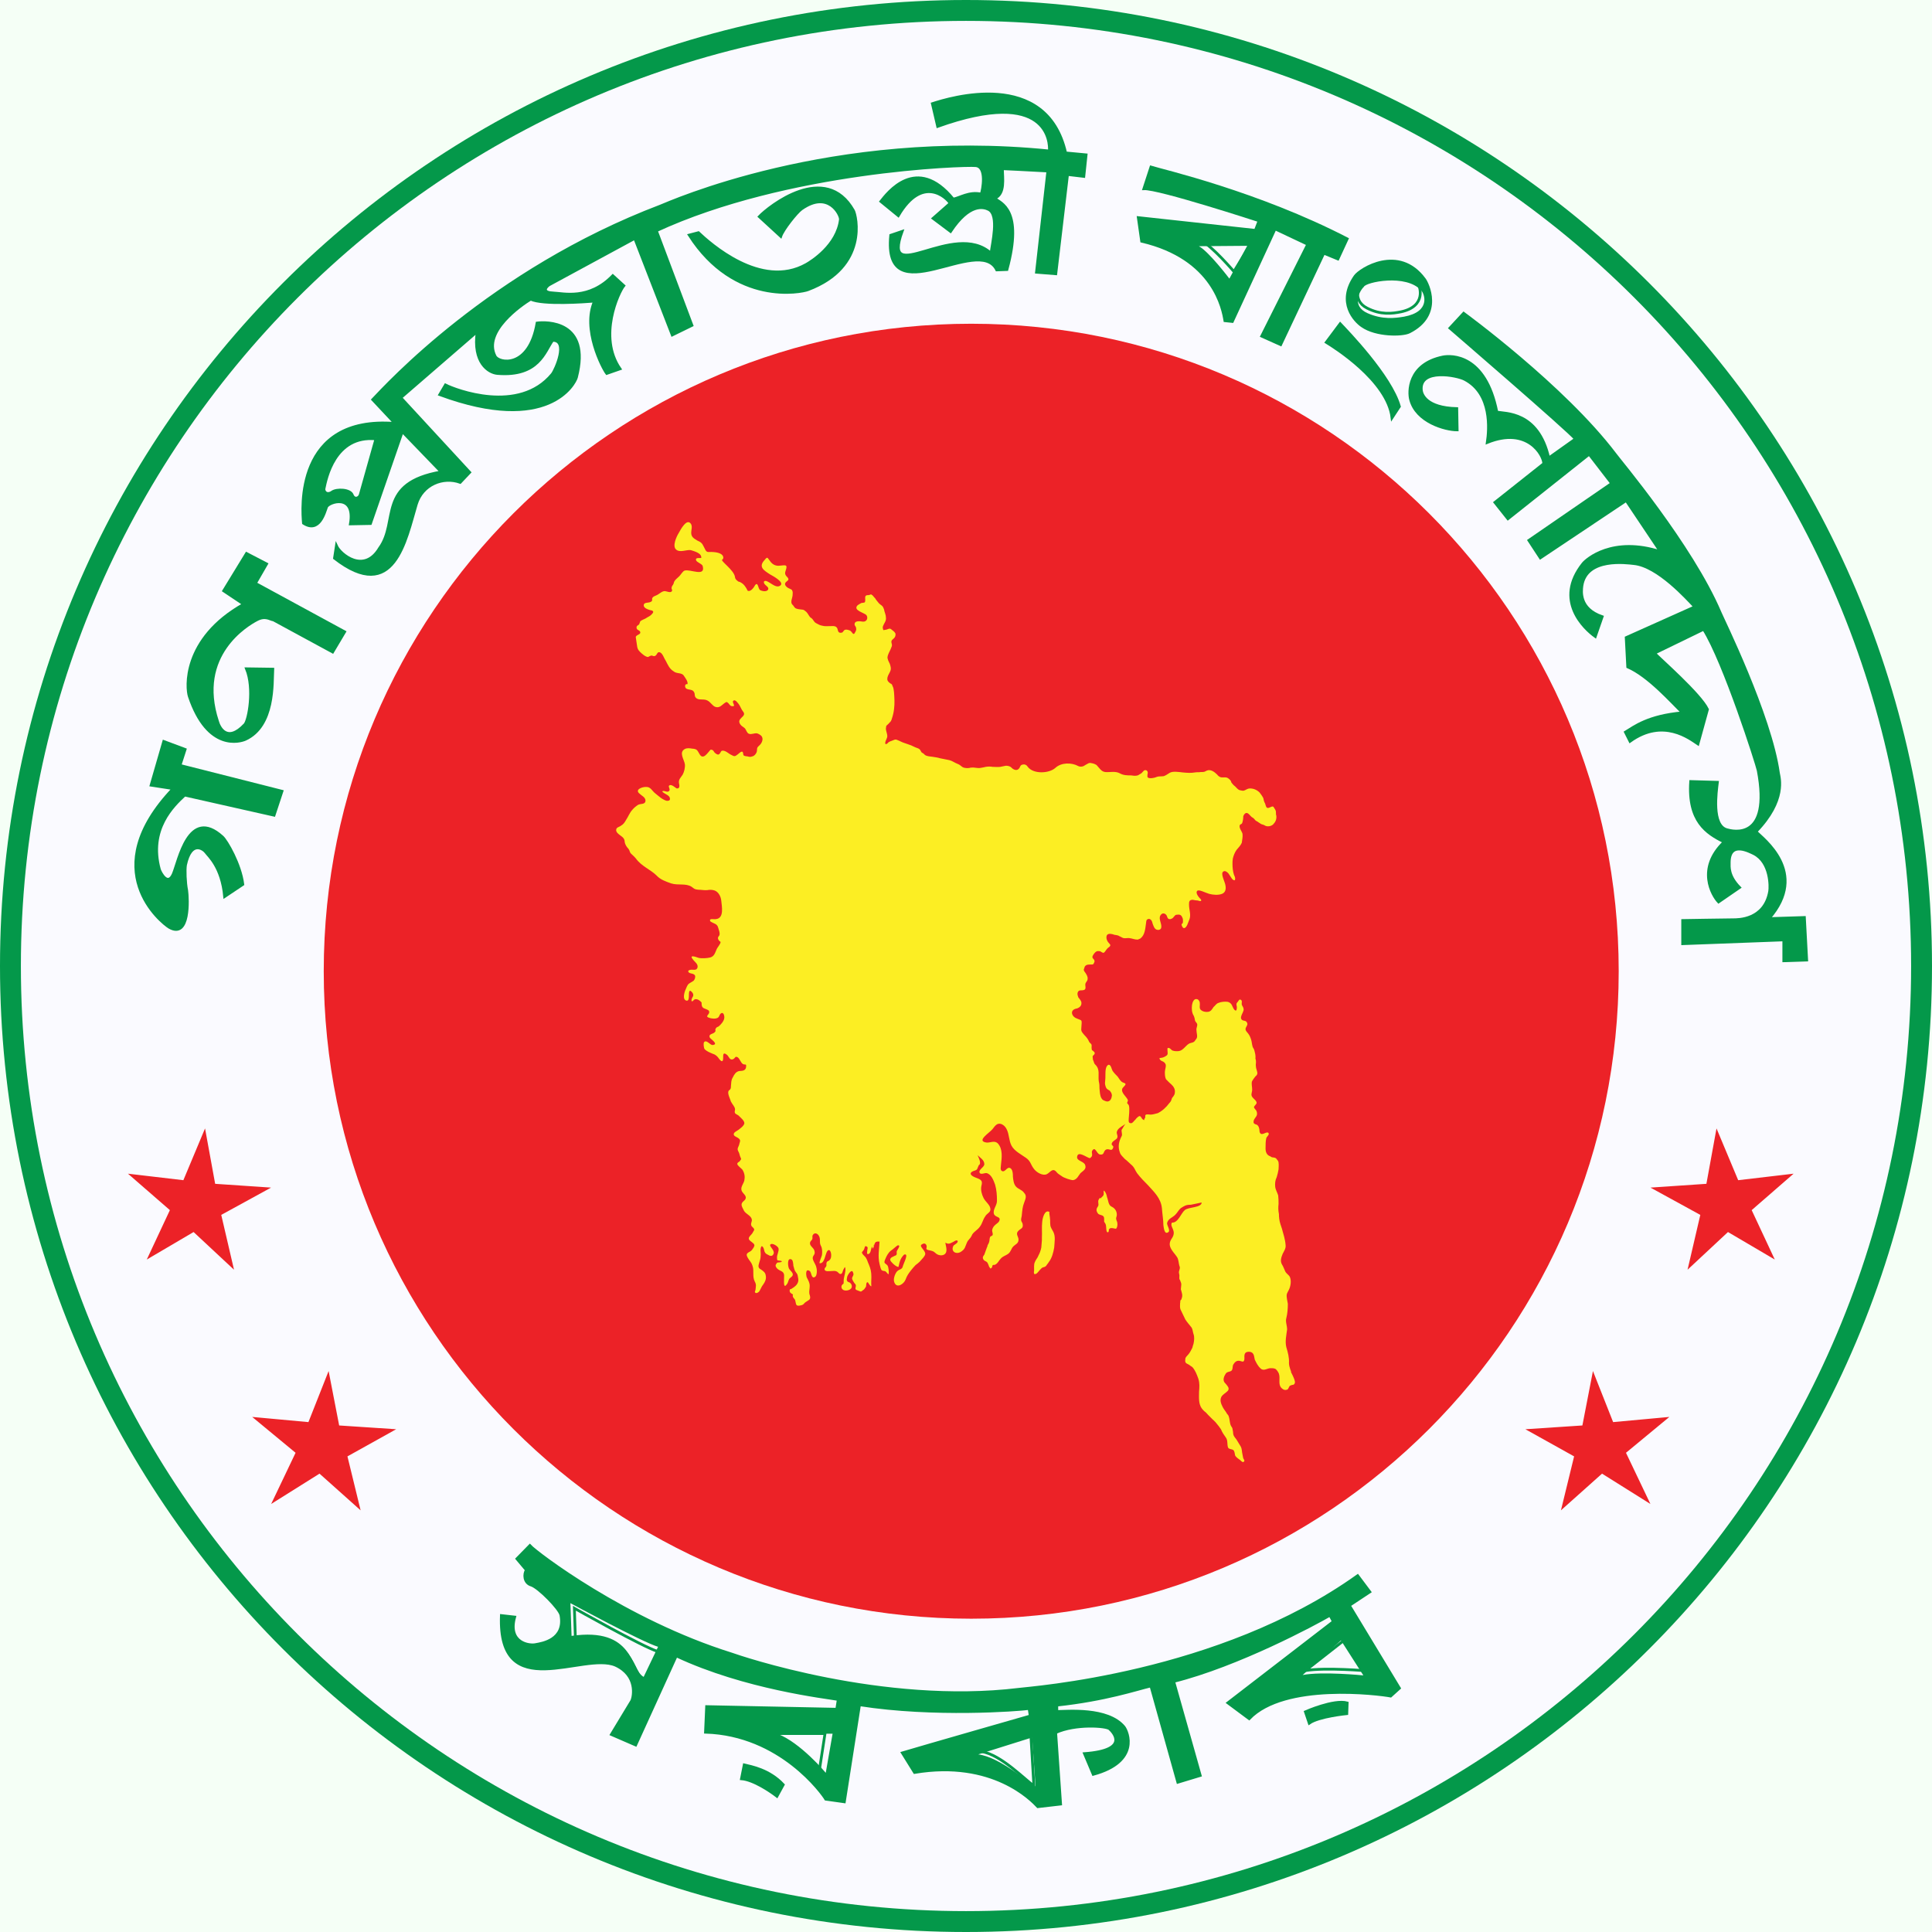 <svg width="185" height="185" viewBox="0 0 185 185" fill="none" xmlns="http://www.w3.org/2000/svg">
<rect width="185" height="185" fill="#596467"/>
<g clip-path="url(#clip0_0_1)">
<rect width="360" height="800" transform="translate(-87 -91)" fill="white"/>
<rect x="-87" y="-91" width="360" height="800" fill="#F5FFF6"/>
<path d="M92.5 185C143.586 185 185 143.586 185 92.5C185 41.414 143.586 0 92.5 0C41.414 0 0 41.414 0 92.5C0 143.586 41.414 185 92.5 185Z" fill="#04984A"/>
<path d="M92.5 183C142.482 183 183 142.482 183 92.5C183 42.518 142.482 2 92.5 2C42.518 2 2 42.518 2 92.5C2 142.482 42.518 183 92.5 183Z" fill="#FAFAFF"/>
<path d="M17.726 71.764L15.681 71L14.47 75.185L16.59 75.512C9.132 83.336 15.492 88.358 16.211 88.795C18.18 89.923 17.991 86.066 17.877 85.265C17.726 84.501 17.688 83.3 17.763 82.827C18.293 80.389 19.505 81.299 19.732 81.626C19.959 81.954 21.246 83.009 21.511 85.847L23.252 84.683C23.025 82.79 21.7 80.498 21.284 80.134C18.066 77.223 17.12 82.463 16.59 83.7C16.06 84.901 15.379 83.591 15.265 83.264C14.205 79.406 16.59 77.15 17.688 76.131L26.243 78.06L27 75.767L17.233 73.293" fill="#04984A"/>
<path d="M17.726 71.764L15.681 71L14.47 75.185L16.59 75.512C9.132 83.336 15.492 88.358 16.211 88.795C18.18 89.923 17.991 86.066 17.877 85.265C17.726 84.501 17.688 83.3 17.763 82.827C18.293 80.389 19.505 81.299 19.732 81.626C19.959 81.954 21.246 83.009 21.511 85.847L23.252 84.683C23.025 82.79 21.7 80.498 21.284 80.134C18.066 77.223 17.12 82.463 16.59 83.7C16.06 84.901 15.379 83.591 15.265 83.264C14.205 79.406 16.59 77.15 17.688 76.131L26.243 78.06L27 75.767L17.233 73.293L17.726 71.764Z" stroke="#04984A" stroke-width="0.265"/>
<path d="M25.527 54L23.604 53L21.421 56.573L23.345 57.859C17.425 61.182 17.869 65.934 18.128 66.684C19.904 71.972 23.012 71.007 23.492 70.793C26.304 69.507 26.045 65.362 26.119 64.076L23.604 64.04C24.38 65.934 23.826 68.971 23.456 69.364C21.717 71.222 20.977 69.614 20.829 69.078C18.72 62.682 23.752 59.788 24.565 59.36C25.416 58.895 25.86 59.324 26.193 59.36L31.853 62.432L33 60.503L24.454 55.858" fill="#04984A"/>
<path d="M25.527 54L23.604 53L21.421 56.573L23.345 57.859C17.425 61.182 17.869 65.934 18.128 66.684C19.904 71.972 23.012 71.007 23.492 70.793C26.304 69.507 26.045 65.362 26.119 64.076L23.604 64.04C24.38 65.934 23.826 68.935 23.456 69.364C21.717 71.222 20.977 69.614 20.829 69.078C18.72 62.682 23.752 59.788 24.565 59.36C25.416 58.895 25.86 59.324 26.193 59.36L31.853 62.432L33 60.503L24.454 55.858L25.527 54Z" stroke="#04984A" stroke-width="0.265"/>
<path d="M45.7 31.743C45.264 34.727 46.787 35.686 47.621 35.759C51.609 36.091 52.153 33.622 52.915 32.59C54.474 32.553 53.205 35.428 52.878 35.833C49.688 39.703 43.597 37.344 42.654 36.865L42.11 37.786C52.516 41.619 55.054 36.718 55.199 36.128C56.613 30.674 52.262 30.821 51.428 30.932C50.667 35.354 47.73 34.801 47.404 34.101C46.207 31.743 49.905 29.2 50.812 28.647C52.008 29.2 55.996 28.905 56.939 28.831C55.743 31.485 57.7 35.243 58.099 35.759L59.368 35.317C57.229 32.222 59.223 27.984 59.731 27.357L58.679 26.399C56.395 28.758 53.966 28.094 52.987 28.057C52.008 28.021 52.117 27.615 52.552 27.284L60.782 22.825L64.372 32.074L66.257 31.153L62.849 22.087C75.357 16.302 92.325 15.749 93.413 15.86C94.537 15.933 94.102 18.218 93.957 18.587C92.797 18.329 91.927 18.955 91.274 19.066C87.757 14.754 84.965 18.513 84.349 19.287L86.017 20.65C88.337 16.707 90.658 18.918 90.984 19.471L89.352 20.908L91.02 22.161C92.833 19.434 94.174 19.803 94.682 20.061C95.697 20.613 95.008 23.304 94.9 24.262C91.347 21.019 84.385 27.652 86.379 22.161L85.292 22.53C84.53 30.232 93.739 22.346 95.444 25.846L96.422 25.809C97.981 20.061 95.842 19.471 95.226 18.992C96.277 18.587 95.987 17.039 95.987 16.154C95.987 16.154 98.489 16.265 100.338 16.375L99.25 26.067L101.099 26.215L102.223 16.707L103.782 16.891L104 14.828L102.042 14.643C100.193 6.499 90.875 9.411 89.28 9.927L89.787 12.101C100.411 8.305 100.556 13.685 100.483 14.459C79.599 12.359 63.937 19.471 63.248 19.729C46.968 25.92 36.998 36.902 35.693 38.265L37.832 40.55C28.188 39.776 28.949 48.842 29.058 50.095C30.581 51.09 31.088 49.026 31.269 48.547C31.451 48.068 34.061 47.183 33.554 50.168L35.475 50.131L38.521 41.324L42.255 45.193C36.055 46.262 38.231 49.91 36.345 52.49C34.859 54.996 32.575 53.08 32.212 52.269L32.031 53.448C37.759 57.907 38.847 51.679 39.862 48.289C40.442 46.373 42.437 45.599 44.068 46.188L44.974 45.23L38.376 38.081M34.605 46.962C34.569 47.183 34.097 47.957 33.844 47.331C33.59 46.704 32.212 46.667 31.741 46.999C31.451 47.22 31.016 47.22 31.161 46.409C31.342 45.599 32.14 41.582 36.092 41.95L34.605 46.962Z" fill="#04984A"/>
<path d="M34.501 47.353C34.465 47.588 33.99 48.411 33.734 47.745C33.478 47.079 32.089 47.04 31.614 47.392C31.321 47.628 30.883 47.628 31.029 46.766C31.212 45.904 32.016 41.634 36 42.025L34.501 47.353Z" stroke="#04984A" stroke-width="0.265"/>
<path d="M45.7 31.743C45.264 34.727 46.787 35.686 47.621 35.759C51.609 36.091 52.153 33.622 52.915 32.59C54.474 32.553 53.205 35.428 52.878 35.833C49.688 39.703 43.597 37.344 42.654 36.865L42.11 37.786C52.516 41.619 55.054 36.718 55.199 36.128C56.613 30.674 52.262 30.821 51.428 30.932C50.667 35.354 47.73 34.801 47.404 34.101C46.207 31.743 49.905 29.2 50.812 28.647C52.008 29.2 55.996 28.905 56.939 28.831C55.743 31.485 57.7 35.243 58.099 35.759L59.368 35.317C57.229 32.222 59.223 27.984 59.731 27.357L58.679 26.399C56.395 28.758 53.966 28.094 52.987 28.057C52.008 28.021 52.117 27.615 52.552 27.284L60.782 22.825L64.372 32.074L66.257 31.153L62.849 22.087C75.357 16.302 92.325 15.749 93.413 15.86C94.537 15.933 94.102 18.218 93.957 18.587C92.797 18.329 91.927 18.955 91.274 19.066C87.757 14.754 84.965 18.513 84.349 19.287L86.017 20.65C88.337 16.707 90.658 18.918 90.984 19.471L89.352 20.908L91.02 22.161C92.833 19.434 94.174 19.803 94.682 20.061C95.697 20.613 95.008 23.304 94.9 24.262C91.347 21.019 84.385 27.652 86.379 22.161L85.292 22.53C84.53 30.232 93.739 22.346 95.444 25.846L96.422 25.809C97.981 20.061 95.842 19.471 95.226 18.992C96.277 18.587 95.987 17.039 95.987 16.154C95.987 16.154 98.489 16.265 100.338 16.375L99.25 26.067L101.099 26.215L102.223 16.707L103.782 16.891L104 14.828L102.042 14.643C100.193 6.499 90.875 9.411 89.28 9.927L89.787 12.101C100.411 8.305 100.556 13.685 100.483 14.459C79.599 12.359 63.937 19.471 63.248 19.729C46.968 25.92 36.998 36.902 35.693 38.265L37.832 40.55C28.188 39.776 28.949 48.842 29.058 50.095C30.581 51.09 31.088 49.026 31.269 48.547C31.451 48.068 34.061 47.183 33.554 50.168L35.475 50.131L38.521 41.324L42.255 45.193C36.055 46.262 38.231 49.91 36.345 52.49C34.859 54.996 32.575 53.08 32.212 52.269L32.031 53.448C37.759 57.907 38.847 51.679 39.862 48.289C40.442 46.373 42.437 45.599 44.068 46.188L44.974 45.23L38.376 38.081L45.7 31.743Z" stroke="#04984A" stroke-width="0.265"/>
<path d="M77.214 25.318C72.853 27.778 67.906 23.242 66.879 22.281L66 22.511C70.361 29.316 76.774 27.97 77.361 27.74C83.188 25.548 81.978 20.628 81.722 20.166C79.046 15.438 73.623 19.782 72.707 20.743L74.759 22.627C74.979 21.973 76.261 20.358 76.738 20.012C79.34 18.167 80.512 20.589 80.476 21.012C80.183 23.511 77.691 25.049 77.214 25.318Z" fill="#04984A"/>
<path d="M77.214 25.318C72.853 27.778 67.906 23.242 66.879 22.281L66 22.511C70.361 29.316 76.774 27.97 77.361 27.74C83.188 25.548 81.978 20.628 81.722 20.166C79.046 15.438 73.623 19.782 72.707 20.743L74.759 22.627C74.979 21.973 76.261 20.358 76.738 20.012C79.34 18.167 80.512 20.589 80.476 21.012C80.183 23.511 77.691 25.049 77.214 25.318V25.318Z" stroke="#04984A" stroke-width="0.265"/>
<path d="M109 20.841L109.32 23.096C116.26 24.722 117.114 29.637 117.292 30.709L118.004 30.783L122.096 21.913L125.228 23.391L120.815 32.187L122.63 33L126.758 24.241L128.11 24.796L129 22.874C120.423 18.439 111.278 16.333 110.21 16L109.534 18.07C110.957 17.996 120.566 21.137 120.566 21.137L120.21 22.061M117.719 26.68C117.719 26.68 115.762 24.093 114.801 23.576L119.427 23.539L117.719 26.68Z" fill="#04984A"/>
<path d="M118.154 26C118.154 26 116.038 23.529 115 23.035L120 23L118.154 26Z" stroke="#04984A" stroke-width="0.265"/>
<path d="M109 20.841L109.32 23.096C116.26 24.722 117.114 29.637 117.292 30.709L118.004 30.783L122.096 21.913L125.228 23.391L120.815 32.187L122.63 33L126.758 24.241L128.11 24.796L129 22.874C120.423 18.439 111.278 16.333 110.21 16L109.534 18.07C110.957 17.996 120.566 21.137 120.566 21.137L120.21 22.061L109 20.841Z" stroke="#04984A" stroke-width="0.265"/>
<path d="M136.393 26.734C133.931 23.4 130.237 25.781 129.766 26.441C127.992 28.968 129.766 30.764 130.418 31.203C131.758 32.156 134.293 32.119 134.945 31.789C138.204 30.141 136.683 27.1 136.393 26.734ZM134.438 30.324C133.569 30.47 132.374 30.617 130.961 29.994C129.368 29.298 130.201 27.833 130.599 27.466C130.744 27.027 134.655 26.184 136.104 27.833C136.393 28.126 137.045 29.848 134.438 30.324Z" fill="#04984A"/>
<path d="M134.158 29.858C133.339 30.021 132.214 30.184 130.883 29.491C129.383 28.716 130.167 27.086 130.542 26.678C130.679 26.189 134.363 25.252 135.727 27.086C136 27.412 136.614 29.328 134.158 29.858V29.858Z" stroke="#04984A" stroke-width="0.265"/>
<path d="M136.393 26.734C133.931 23.4 130.237 25.781 129.766 26.441C127.992 28.968 129.766 30.764 130.418 31.203C131.758 32.156 134.293 32.119 134.945 31.789C138.204 30.141 136.683 27.1 136.393 26.734Z" stroke="#04984A" stroke-width="0.265"/>
<path d="M133.296 40L134 38.926C133.179 36 128.955 31.667 128.33 31L127 32.778C127.665 33.185 132.866 36.407 133.296 40Z" fill="#04984A"/>
<path d="M133.296 40L134 38.926C133.179 36 128.955 31.667 128.33 31L127 32.778C127.665 33.185 132.866 36.407 133.296 40V40Z" stroke="#04984A" stroke-width="0.265"/>
<path d="M173 91.927L172.781 87.855L169.383 87.964C173.256 83.527 168.762 80.291 168.14 79.636C171.063 76.618 170.369 74.473 170.296 74.036C169.529 68.509 164.889 59.127 164.706 58.654C161.966 52.218 154.95 43.927 154.658 43.491C149.725 36.982 140.152 30 140.152 30L138.837 31.418C138.837 31.418 150.273 41.273 150.858 42.036L148.3 43.855C147.277 39.346 144.098 39.636 143.331 39.455C142.235 33.891 138.947 34.036 138.179 34.182C134.781 34.873 134.891 37.6 135.074 38.255C135.622 40.4 138.399 41.164 139.531 41.164L139.495 39.127C136.572 39.054 136.133 37.782 136.097 37.346C135.914 35.236 139.531 35.927 140.262 36.327C142.893 37.709 142.6 41.127 142.418 42.364C146.291 40.8 147.825 43.6 147.825 44.4L143.148 48.109L144.391 49.673L152.173 43.491L154.329 46.291L146.4 51.745L147.497 53.418L155.718 47.927L159.006 52.836C154.402 51.346 151.918 53.564 151.589 53.964C148.775 57.491 151.735 60.218 152.758 60.946L153.416 59.054C151.187 58.291 151.406 56.618 151.479 56.073C151.918 53.346 155.754 53.891 156.448 53.964C158.75 54.182 161.564 57.346 162.294 58.109L155.718 61.054L155.864 63.855C157.873 64.727 160.066 67.236 161.125 68.254C157.8 68.546 156.485 69.6 155.644 70.109L156.083 70.982C159.262 68.691 161.819 70.727 162.587 71.236L163.5 67.927C162.806 66.473 158.969 63.127 158.421 62.545L163.135 60.255C165.108 63.382 168.25 73.2 168.36 73.782C169.639 80.582 165.875 79.6 165.364 79.454C163.866 79.055 164.341 75.818 164.45 74.909L161.892 74.836C161.637 78.618 163.391 79.782 165.108 80.618C162.441 83.164 163.975 85.746 164.56 86.364L166.569 84.982C165.473 83.855 165.583 83.018 165.583 82.546C165.619 80.473 167.556 81.564 167.958 81.746C169.565 82.582 169.529 84.909 169.456 85.346C168.981 88.109 166.423 88.073 165.948 88.073C165.437 88.073 161.125 88.145 161.125 88.145V90.364L170.808 90V92" fill="#04984A"/>
<path d="M173 91.927L172.781 87.855L169.383 87.964C173.256 83.527 168.762 80.291 168.14 79.636C171.063 76.618 170.369 74.473 170.296 74.036C169.529 68.509 164.889 59.127 164.706 58.654C161.966 52.218 154.95 43.927 154.658 43.491C149.725 36.982 140.152 30 140.152 30L138.837 31.418C138.837 31.418 150.273 41.273 150.858 42.036L148.3 43.855C147.277 39.346 144.098 39.636 143.331 39.455C142.235 33.891 138.947 34.036 138.179 34.182C134.781 34.873 134.891 37.6 135.074 38.255C135.622 40.4 138.399 41.164 139.531 41.164L139.495 39.127C136.572 39.054 136.133 37.782 136.097 37.346C135.914 35.236 139.531 35.927 140.262 36.327C142.893 37.709 142.6 41.127 142.418 42.364C146.291 40.8 147.825 43.6 147.825 44.4L143.148 48.109L144.391 49.673L152.173 43.491L154.329 46.291L146.4 51.745L147.497 53.418L155.718 47.927L159.006 52.836C154.402 51.346 151.918 53.564 151.589 53.964C148.775 57.491 151.735 60.218 152.758 60.946L153.416 59.054C151.187 58.291 151.406 56.618 151.479 56.073C151.918 53.346 155.754 53.891 156.448 53.964C158.75 54.182 161.564 57.346 162.294 58.109L155.718 61.054L155.864 63.855C157.873 64.727 160.066 67.236 161.125 68.254C157.8 68.546 156.485 69.6 155.644 70.109L156.083 70.982C159.262 68.691 161.819 70.727 162.587 71.236L163.5 67.927C162.806 66.473 158.969 63.127 158.421 62.545L163.135 60.255C165.108 63.382 168.25 73.2 168.36 73.782C169.639 80.582 165.875 79.6 165.364 79.454C163.866 79.055 164.341 75.818 164.45 74.909L161.892 74.836C161.637 78.618 163.391 79.782 165.108 80.618C162.441 83.164 163.975 85.746 164.56 86.364L166.569 84.982C165.473 83.855 165.583 83.018 165.583 82.546C165.619 80.473 167.556 81.564 167.958 81.746C169.565 82.582 169.529 84.909 169.456 85.346C168.981 88.109 166.423 88.073 165.948 88.073C165.437 88.073 161.125 88.145 161.125 88.145V90.364L170.808 90V92L173 91.927Z" stroke="#04984A" stroke-width="0.265"/>
<path d="M131.166 152.431L130.004 150.882C116.707 160.392 98.543 161.617 97.562 161.761C84.52 163.346 70.824 158.663 70.025 158.375C59.889 155.205 51.352 148.684 50.734 148L49.499 149.261L50.407 150.341C50.153 150.702 50.153 151.566 50.88 151.782C51.57 151.999 53.604 154.052 53.713 154.664C54.149 157.042 51.897 157.366 51.316 157.474C50.734 157.618 48.591 157.366 49.281 154.844L48.01 154.7C47.683 163.31 55.857 158.122 58.944 159.455C61.052 160.428 60.688 162.409 60.507 162.841L58.545 166.084L60.87 167.092L64.757 158.555C71.369 161.653 79.071 162.517 80.27 162.733L80.124 163.67L67.663 163.418L67.555 165.867C74.748 166.084 78.78 171.775 79.071 172.28L80.851 172.532L82.304 163.238C89.424 164.354 97.49 163.742 98.543 163.598L98.652 164.318C98.652 164.318 87.971 167.38 86.409 167.849L87.572 169.722C95.092 168.461 98.797 172.388 99.379 173L101.558 172.748L101.086 165.903C102.975 165.039 105.918 165.255 106.245 165.543C106.572 165.831 108.279 167.597 103.847 167.921L104.683 169.902C109.187 168.677 107.989 165.831 107.625 165.363C106.063 163.49 102.176 163.886 101.195 163.886V163.274C105.881 162.769 108.824 161.761 110.205 161.437L112.784 170.659L114.927 170.01L112.384 161.004C118.56 159.455 125.935 155.493 127.352 154.664L127.679 155.277L117.579 163.058L119.614 164.571C122.992 161.04 132.038 162.193 133.164 162.409L134 161.653L129.205 153.728M61.633 160.572C60.325 159.852 60.725 155.781 54.73 156.646L54.621 153.512C54.621 153.512 61.451 157.222 63.013 157.69L61.633 160.572ZM79.071 169.758C79.071 169.758 76.637 166.84 74.421 166.012H79.725L79.071 169.758ZM93.675 167.993L98.834 166.372L99.161 171.055C98.361 170.622 95.709 168.245 93.675 167.993ZM130.549 160.428C130.549 160.428 126.589 160.032 124.736 160.392L128.405 157.078L130.549 160.428Z" fill="#04984A"/>
<path d="M131 160C131 160 126.912 159.645 125 159.968L128.788 157L131 160Z" stroke="#04984A" stroke-width="0.265"/>
<path d="M94 167.731L98.702 166L99 171C98.272 170.538 95.854 168 94 167.731Z" stroke="#04984A" stroke-width="0.265"/>
<path d="M78.384 170C78.384 170 76.089 166.885 74 166H79L78.384 170Z" stroke="#04984A" stroke-width="0.265"/>
<path d="M61.684 161C60.437 160.286 60.818 156.25 55.104 157.107L55 154C55 154 61.511 157.679 63 158.143L61.684 161Z" stroke="#04984A" stroke-width="0.265"/>
<path d="M131.166 152.431L130.004 150.882C116.707 160.392 98.543 161.617 97.562 161.761C84.52 163.346 70.824 158.663 70.025 158.375C59.889 155.205 51.352 148.684 50.734 148L49.499 149.261L50.407 150.341C50.153 150.702 50.153 151.566 50.88 151.782C51.57 151.999 53.604 154.052 53.713 154.664C54.149 157.042 51.897 157.366 51.316 157.474C50.734 157.618 48.591 157.366 49.281 154.844L48.01 154.7C47.683 163.31 55.857 158.122 58.944 159.455C61.052 160.428 60.688 162.409 60.507 162.841L58.545 166.084L60.87 167.092L64.757 158.555C71.369 161.653 79.071 162.517 80.27 162.733L80.124 163.67L67.663 163.418L67.555 165.867C74.748 166.084 78.78 171.775 79.071 172.28L80.851 172.532L82.304 163.238C89.424 164.354 97.49 163.742 98.543 163.598L98.652 164.318C98.652 164.318 87.971 167.38 86.409 167.849L87.572 169.722C95.092 168.461 98.797 172.388 99.379 173L101.558 172.748L101.086 165.903C102.975 165.039 105.918 165.255 106.245 165.543C106.572 165.831 108.279 167.597 103.847 167.921L104.683 169.902C109.187 168.677 107.989 165.831 107.625 165.363C106.063 163.49 102.176 163.886 101.195 163.886V163.274C105.881 162.769 108.824 161.761 110.205 161.437L112.784 170.659L114.927 170.01L112.384 161.004C118.56 159.455 125.935 155.493 127.352 154.664L127.679 155.277L117.579 163.058L119.614 164.571C122.992 161.04 132.038 162.193 133.164 162.409L134 161.653L129.205 153.728L131.166 152.431Z" stroke="#04984A" stroke-width="0.265"/>
<path d="M71.264 169L71 170.326C72.17 170.421 73.83 171.558 74.396 172L75 170.895C73.641 169.442 71.906 169.158 71.264 169Z" fill="#04984A"/>
<path d="M71.264 169L71 170.326C72.17 170.421 73.83 171.558 74.396 172L75 170.895C73.641 169.442 71.906 169.158 71.264 169Z" stroke="#04984A" stroke-width="0.265"/>
<path d="M125 163.915L125.367 165C126.284 164.355 128.963 164.091 128.963 164.091L129 163.065C127.716 162.713 125 163.915 125 163.915Z" fill="#04984A"/>
<path d="M125 163.915L125.367 165C126.284 164.355 128.963 164.091 128.963 164.091L129 163.065C127.716 162.713 125 163.915 125 163.915V163.915Z" stroke="#04984A" stroke-width="0.265"/>
<path d="M34.374 144.362L33.166 139.411L37.623 136.928L32.402 136.582L31.437 131.605L29.593 136.271L24.432 135.796L28.415 139.088L26.18 143.773L30.605 140.997" fill="#EC2227"/>
<path d="M24.432 135.796L28.415 139.088L26.18 143.773L30.605 140.997L34.374 144.362L33.166 139.411L37.623 136.928L32.402 136.582L31.437 131.605L29.593 136.271L24.432 135.796Z" stroke="#EC2227" stroke-width="0.181"/>
<path d="M22.253 121.315L21.082 116.287L25.642 113.789L20.526 113.443L19.6 108.369L17.616 113.108L12.533 112.511L16.378 115.854L14.26 120.383L18.549 117.862" fill="#EC2227"/>
<path d="M22.253 121.315L21.082 116.287L25.642 113.789L20.526 113.443L19.6 108.369L17.616 113.108L12.533 112.511L16.378 115.854L14.26 120.383L18.549 117.862L22.253 121.315Z" stroke="#EC2227" stroke-width="0.181"/>
<path d="M149.626 144.362L150.834 139.411L146.377 136.928L151.598 136.582L152.563 131.605L154.407 136.271L159.568 135.796L155.585 139.088L157.82 143.772L153.394 140.997" fill="#EC2227"/>
<path d="M155.585 139.088L157.82 143.772L153.394 140.997L149.626 144.362L150.834 139.411L146.377 136.928L151.598 136.582L152.563 131.605L154.407 136.271L159.568 135.796L155.585 139.088Z" stroke="#EC2227" stroke-width="0.181"/>
<path d="M161.748 121.315L162.918 116.287L158.358 113.789L163.474 113.443L164.4 108.369L166.384 113.108L171.467 112.511L167.622 115.854L169.74 120.383L165.451 117.862" fill="#EC2227"/>
<path d="M162.918 116.287L158.358 113.789L163.474 113.443L164.4 108.369L166.384 113.108L171.467 112.511L167.622 115.854L169.74 120.383L165.451 117.862L161.748 121.315L162.918 116.287Z" stroke="#EC2227" stroke-width="0.181"/>
<path d="M93 155C127.242 155 155 127.242 155 93C155 58.758 127.242 31 93 31C58.758 31 31 58.758 31 93C31 127.242 58.758 155 93 155Z" fill="#EC2227"/>
<path d="M83.689 119.318C83.653 118.998 83.475 119.425 83.439 119.532C83.404 119.639 83.368 119.996 83.191 120.067C82.942 120.174 83.048 119.853 83.048 119.711C83.084 119.497 83.155 119.39 82.87 119.318C82.764 119.425 82.799 119.568 82.692 119.711C82.55 119.925 82.479 119.853 82.586 120.067C82.657 120.174 82.835 120.317 82.906 120.424C83.048 120.638 83.084 120.852 83.191 121.066C83.368 121.493 83.439 121.779 83.439 122.278C83.439 122.563 83.404 122.884 83.439 123.169C83.297 123.169 83.155 122.813 83.084 122.777C82.906 122.777 82.977 123.098 82.906 123.241C82.799 123.348 82.799 123.454 82.657 123.526C82.372 123.74 82.515 123.704 82.016 123.526C81.874 123.454 81.91 123.348 81.945 123.205C81.981 122.991 81.91 122.991 81.803 122.848C81.732 122.741 81.59 122.527 81.59 122.42C81.59 122.242 81.803 122.1 81.696 121.886C81.59 121.422 81.198 122.028 81.127 122.242C81.127 122.314 81.056 122.527 81.092 122.599C81.163 122.813 81.341 122.741 81.447 122.884C81.554 122.991 81.59 123.134 81.554 123.276C81.447 123.597 80.843 123.668 80.665 123.454C80.558 123.348 80.558 123.205 80.594 123.098C80.629 123.027 80.7 122.955 80.771 122.92C80.807 122.777 80.771 122.563 80.807 122.42C80.843 122.171 80.985 121.779 80.949 121.458C80.914 121.244 80.878 121.351 80.807 121.493C80.665 121.672 80.7 122.028 80.451 121.993C80.309 121.957 80.238 121.779 80.096 121.743C79.953 121.672 79.811 121.707 79.669 121.707C79.455 121.707 78.957 121.814 78.957 121.529C78.957 121.386 79.099 121.351 79.135 121.208C79.135 121.137 79.135 121.066 79.135 120.959C79.206 120.709 79.277 120.816 79.42 120.673C79.775 120.388 79.526 119.354 79.206 119.818C79.028 120.067 78.957 121.03 78.495 120.959C78.388 120.959 78.708 120.246 78.708 120.174C78.744 119.889 78.744 119.532 78.601 119.283C78.424 118.962 78.601 118.677 78.424 118.356C78.281 118.071 77.961 117.999 77.819 118.284C77.748 118.427 77.854 118.57 77.748 118.712C77.641 118.855 77.534 118.891 77.57 119.14C77.641 119.39 77.961 119.532 77.997 119.818C78.103 120.21 77.712 120.21 77.854 120.638C77.961 120.923 78.139 121.137 78.174 121.386C78.246 121.6 78.246 122.171 78.032 122.278C77.677 122.492 77.712 121.814 77.534 121.707C77.107 121.422 77.178 122.1 77.25 122.314C77.392 122.599 77.534 122.813 77.534 123.134C77.534 123.419 77.463 123.633 77.499 123.882C77.57 124.132 77.677 124.382 77.392 124.524C77.25 124.631 77.143 124.667 77.036 124.774C76.929 124.916 76.858 124.952 76.716 124.988C76.147 125.13 76.254 124.881 76.147 124.524C76.111 124.346 75.827 124.239 75.933 123.954C75.827 123.882 75.613 123.811 75.613 123.597C75.613 123.383 75.72 123.49 75.827 123.383C76.076 123.241 76.36 123.027 76.431 122.706C76.467 122.599 76.431 122.349 76.396 122.207C76.36 121.957 76.289 121.957 76.182 121.779C76.04 121.6 76.04 121.386 75.969 121.208C75.969 121.101 75.933 120.638 75.791 120.602C75.364 120.388 75.435 121.208 75.542 121.458C75.649 121.672 76.004 121.886 75.898 122.135C75.827 122.278 75.649 122.349 75.578 122.456C75.471 122.634 75.471 122.848 75.329 122.991C74.937 123.561 75.115 122.207 75.08 122.064C75.008 121.672 74.688 121.743 74.404 121.458C74.226 121.244 74.226 121.137 74.404 120.923C74.475 120.852 74.831 120.923 74.866 120.78C74.866 120.709 74.439 120.709 74.439 120.673C74.404 120.602 74.404 120.566 74.404 120.459C74.368 120.174 74.617 119.818 74.546 119.532C74.51 119.354 73.941 118.962 73.763 119.176C73.621 119.318 74.19 119.711 74.084 120.032C73.977 120.352 73.728 120.281 73.514 120.139C73.016 119.925 73.301 119.532 72.945 119.318C72.732 119.532 72.874 119.96 72.838 120.21C72.838 120.495 72.767 120.709 72.696 120.923C72.589 121.244 72.589 121.422 72.874 121.565C73.123 121.743 73.301 121.85 73.336 122.207C73.372 122.492 73.265 122.741 73.087 122.991C72.909 123.205 72.838 123.454 72.696 123.668C72.625 123.74 72.483 123.847 72.376 123.811C72.198 123.74 72.34 123.597 72.34 123.526C72.376 123.169 72.447 123.027 72.269 122.706C72.02 122.207 72.234 121.672 72.056 121.208C71.949 120.852 71.771 120.745 71.593 120.424C71.309 119.925 71.771 119.96 71.985 119.711C72.091 119.568 72.269 119.354 72.234 119.212C72.198 118.998 71.7 118.819 71.7 118.605C71.7 118.391 71.949 118.249 72.056 118.071C72.198 117.75 72.376 117.785 71.985 117.429C71.807 117.179 72.056 116.965 71.985 116.751C71.913 116.395 71.415 116.252 71.237 115.931C71.166 115.753 70.953 115.468 71.024 115.254C71.131 114.969 71.415 114.969 71.415 114.648C71.38 114.362 71.024 114.22 70.989 113.899C70.953 113.614 71.202 113.328 71.273 113.043C71.344 112.687 71.309 112.366 71.095 112.009C70.989 111.867 70.597 111.617 70.597 111.439C70.633 111.26 70.846 111.26 70.882 111.118C71.024 110.975 70.953 110.939 70.882 110.761C70.811 110.583 70.811 110.44 70.704 110.262C70.526 109.941 70.74 109.87 70.811 109.478C70.846 109.335 70.953 109.192 70.74 109.014C70.633 108.907 70.348 108.836 70.277 108.693C70.17 108.444 70.562 108.301 70.704 108.194C70.882 108.051 71.202 107.837 71.273 107.588C71.309 107.338 70.953 107.053 70.775 106.875C70.704 106.768 70.455 106.697 70.384 106.59C70.313 106.447 70.384 106.376 70.384 106.233C70.384 105.983 70.135 105.769 69.992 105.484C69.921 105.235 69.672 104.771 69.743 104.522C69.779 104.379 69.85 104.415 69.921 104.308C69.992 104.201 69.992 104.129 69.992 103.987C70.028 103.701 69.992 103.452 70.17 103.167C70.313 102.881 70.455 102.632 70.775 102.56C71.024 102.525 71.451 102.596 71.451 102.061C71.451 101.847 71.309 101.99 71.131 101.883C70.917 101.74 70.846 101.384 70.633 101.241C70.384 101.099 70.419 101.313 70.206 101.42C69.886 101.562 69.815 101.206 69.637 101.027C69.245 100.706 69.245 100.956 69.245 101.313C69.245 101.74 69.067 101.669 68.854 101.384C68.712 101.17 68.534 100.992 68.285 100.92C67.965 100.778 67.716 100.706 67.467 100.457C67.395 100.35 67.324 99.886 67.431 99.779C67.68 99.53 68 100.1 68.249 100.065C68.854 99.993 68.036 99.494 67.965 99.352C67.822 98.995 68.249 99.031 68.427 98.852C68.57 98.71 68.498 98.71 68.498 98.567C68.605 98.353 68.605 98.389 68.819 98.282C69.032 98.104 69.317 97.783 69.352 97.498C69.388 97.284 69.281 96.82 68.996 97.07C68.854 97.212 68.89 97.426 68.641 97.498C68.463 97.569 68.214 97.533 68.036 97.498C67.324 97.319 68.036 97.177 67.894 96.82C67.822 96.642 67.395 96.606 67.289 96.463C67.182 96.356 67.182 96.178 67.182 96C67.075 95.857 66.826 95.643 66.577 95.679C66.399 95.715 66.328 95.964 66.222 95.857C66.186 95.75 66.257 95.572 66.328 95.465C66.471 95.251 66.328 95.037 66.15 94.895C65.795 94.716 66.15 95.857 65.759 95.822C65.297 95.75 65.546 94.966 65.652 94.752C65.724 94.574 65.795 94.395 65.901 94.253C66.044 94.11 66.257 94.039 66.435 93.896C66.542 93.754 66.613 93.54 66.542 93.397C66.399 93.147 65.901 93.29 65.901 92.969C66.186 92.684 66.648 93.076 66.791 92.648C66.862 92.327 66.577 92.149 66.399 91.935C65.937 91.4 66.506 91.579 66.897 91.721C67.182 91.793 67.716 91.757 68 91.686C68.392 91.579 68.463 91.258 68.605 90.937C68.676 90.723 69.032 90.366 68.996 90.188C68.854 90.117 68.747 89.939 68.747 89.832C68.747 89.689 68.854 89.653 68.89 89.546C68.961 89.297 68.819 89.047 68.783 88.869C68.712 88.691 68.747 88.691 68.605 88.548C68.498 88.441 68.036 88.298 68 88.191C67.894 87.906 68.356 88.049 68.534 88.013C69.388 87.942 69.103 86.73 69.067 86.266C69.032 85.802 68.747 85.303 68.285 85.232C68.107 85.196 67.929 85.196 67.751 85.232C67.467 85.268 67.182 85.196 66.862 85.196C66.471 85.161 66.471 85.089 66.222 84.911C65.652 84.555 64.941 84.804 64.265 84.59C63.767 84.412 63.233 84.234 62.878 83.841C62.308 83.271 61.419 82.95 60.885 82.201C60.743 82.023 60.565 81.88 60.423 81.738C60.281 81.595 60.316 81.453 60.174 81.274C59.996 81.096 59.854 80.847 59.818 80.632C59.818 80.312 59.64 80.169 59.391 79.991C59.249 79.884 59 79.706 59 79.492C59 79.206 59.285 79.206 59.462 79.064C59.712 78.921 59.818 78.743 59.961 78.493C60.174 78.172 60.281 77.851 60.53 77.566C60.708 77.352 60.885 77.21 61.099 77.067C61.383 76.924 61.81 77.067 61.81 76.639C61.775 76.318 61.455 76.211 61.241 75.997C60.743 75.605 61.526 75.32 61.917 75.356C62.308 75.356 62.451 75.748 62.735 75.962C63.091 76.247 63.376 76.532 63.803 76.675C64.052 76.71 64.229 76.639 64.123 76.354C64.016 76.104 63.553 75.997 63.411 75.783C63.553 75.641 63.838 75.89 64.016 75.783C64.265 75.641 63.98 75.356 64.052 75.249C64.265 74.999 64.692 75.463 64.799 75.498C65.154 75.534 65.048 75.142 65.012 74.963C64.977 74.607 65.19 74.464 65.368 74.179C65.51 73.929 65.617 73.501 65.581 73.181C65.51 72.717 64.977 72.04 65.581 71.719C65.795 71.612 66.044 71.647 66.257 71.683C66.755 71.719 66.755 71.826 66.969 72.182C67.324 72.86 67.787 72.04 68.036 71.79C68.356 71.754 68.32 72.04 68.534 72.147C68.605 72.218 68.712 72.254 68.783 72.254C68.961 72.218 68.996 71.968 69.103 71.897C69.423 71.79 69.779 72.182 70.028 72.289C70.348 72.468 70.384 72.432 70.668 72.218C71.06 71.861 71.131 71.933 71.166 72.182C71.166 72.396 71.309 72.396 71.593 72.432C71.7 72.468 71.878 72.503 72.02 72.432C72.269 72.396 72.483 72.075 72.483 71.861C72.483 71.54 72.554 71.54 72.767 71.326C72.981 71.113 73.123 70.72 72.909 70.471C72.803 70.364 72.625 70.257 72.483 70.221C72.198 70.186 71.949 70.364 71.7 70.257C71.522 70.186 71.451 69.9 71.344 69.758C71.202 69.615 71.024 69.544 70.917 69.401C70.419 68.759 71.558 68.652 71.166 68.153C70.989 67.939 70.917 67.69 70.775 67.476C70.668 67.333 70.384 66.905 70.206 67.119C70.064 67.262 70.526 67.69 70.099 67.618C69.921 67.618 69.85 67.44 69.743 67.333C69.566 67.191 69.601 67.191 69.423 67.297C69.139 67.476 68.925 67.832 68.498 67.69C68.214 67.583 68.036 67.226 67.751 67.084C67.431 66.905 67.04 67.048 66.755 66.905C66.435 66.727 66.577 66.477 66.471 66.299C66.328 65.978 65.973 66.085 65.724 65.943C65.546 65.836 65.546 65.443 65.83 65.515C65.901 65.265 65.617 64.909 65.475 64.695C65.261 64.374 64.799 64.552 64.478 64.267C64.123 64.053 63.945 63.661 63.767 63.304C63.589 63.054 63.482 62.627 63.233 62.484C62.913 62.341 62.949 62.698 62.735 62.805C62.557 62.876 62.486 62.769 62.38 62.769C62.237 62.805 62.13 62.876 62.059 62.912C61.81 62.912 61.455 62.591 61.277 62.413C61.063 62.199 61.028 62.056 60.992 61.771C60.957 61.557 60.921 61.343 60.885 61.058C60.814 60.808 61.348 60.773 61.312 60.559C61.312 60.309 60.885 60.38 60.957 60.024C60.992 59.881 61.135 59.881 61.206 59.774C61.241 59.667 61.277 59.596 61.312 59.489C61.419 59.382 61.739 59.275 61.846 59.204C61.988 59.097 62.202 59.025 62.344 58.883C62.522 58.705 62.664 58.562 62.415 58.455L62.237 58.419C62.024 58.348 61.526 58.205 61.668 57.849C61.775 57.67 62.095 57.742 62.308 57.635C62.522 57.528 62.415 57.421 62.451 57.278C62.557 57.1 62.664 57.1 62.878 56.993C63.127 56.886 63.376 56.601 63.66 56.601C63.803 56.601 64.229 56.815 64.336 56.601C64.407 56.53 64.301 56.387 64.301 56.316C64.336 56.137 64.336 56.137 64.443 55.995C64.514 55.888 64.514 55.816 64.55 55.709C64.656 55.496 64.87 55.353 65.048 55.175C65.19 55.032 65.368 54.711 65.546 54.64C66.079 54.462 67.573 55.282 67.289 54.212C67.253 53.998 66.72 53.855 66.648 53.642C66.577 53.356 66.969 53.463 67.147 53.428C67.218 52.964 66.471 52.786 66.15 52.679C65.759 52.608 65.083 52.964 64.728 52.608C64.372 52.287 64.763 51.395 65.012 51.003C65.19 50.682 65.759 49.612 66.15 50.147C66.328 50.397 66.186 50.753 66.186 51.003C66.186 51.395 66.399 51.538 66.755 51.752C67.147 51.93 67.218 52.001 67.395 52.358C67.502 52.536 67.573 52.857 67.822 52.857C69.494 52.786 69.317 53.535 69.174 53.57C68.89 53.677 70.313 54.569 70.384 55.282C70.384 55.389 70.49 55.531 70.597 55.602C70.74 55.745 70.74 55.674 70.882 55.745C71.237 55.923 71.415 56.209 71.593 56.565C71.913 56.708 72.234 56.173 72.305 56.03C72.589 55.674 72.589 56.351 72.767 56.494C72.945 56.601 73.408 56.708 73.55 56.458C73.692 56.137 73.052 56.03 73.159 55.674C73.479 55.389 74.226 56.458 74.724 56.066C75.115 55.745 74.048 55.175 73.728 54.996C73.123 54.604 72.589 54.283 73.23 53.606C73.514 53.249 73.479 53.428 73.728 53.713C73.941 54.034 74.226 54.176 74.546 54.176C75.186 54.141 75.471 53.962 75.222 54.675C75.115 54.961 75.222 55.103 75.435 55.317C75.613 55.567 75.364 55.602 75.222 55.781C75.044 55.995 75.364 56.28 75.578 56.351C75.684 56.423 75.827 56.423 75.862 56.565C75.933 56.672 75.898 56.85 75.898 56.957C75.898 57.243 75.649 57.635 75.862 57.885C76.04 58.027 76.04 58.205 76.254 58.277C76.431 58.348 76.68 58.348 76.894 58.384C77.036 58.419 77.107 58.526 77.214 58.598C77.356 58.74 77.427 58.919 77.57 59.097C77.641 59.168 77.748 59.204 77.819 59.311C77.925 59.453 77.997 59.596 78.139 59.667C78.352 59.774 78.495 59.881 78.744 59.917C78.957 59.988 79.277 59.953 79.562 59.953C79.74 59.953 79.953 59.917 80.096 60.059C80.273 60.202 80.167 60.559 80.451 60.594C80.736 60.594 80.665 60.523 80.843 60.345C80.949 60.238 81.305 60.309 81.447 60.416C81.59 60.523 81.732 60.915 81.874 60.559C81.945 60.452 82.016 60.309 81.981 60.166C81.981 60.024 81.874 59.953 81.839 59.846C81.767 59.382 82.372 59.489 82.621 59.525C82.977 59.56 83.155 59.204 82.977 58.919C82.799 58.669 81.625 58.455 82.123 57.956C82.23 57.885 82.337 57.813 82.479 57.742C82.621 57.706 82.835 57.742 82.835 57.599C82.906 57.385 82.728 57.064 83.013 56.993C83.084 56.993 83.191 56.993 83.297 56.957C83.368 56.922 83.404 56.886 83.475 56.957C83.617 57.029 83.653 57.171 83.795 57.278C83.866 57.421 83.973 57.528 84.08 57.67C84.187 57.813 84.293 57.885 84.436 57.991C84.542 58.063 84.614 58.241 84.649 58.348C84.685 58.598 84.827 58.847 84.827 59.097C84.898 59.453 84.649 59.667 84.542 59.988C84.507 60.024 84.542 60.238 84.578 60.309C84.614 60.38 84.685 60.309 84.756 60.309C85.005 60.309 85.183 60.059 85.396 60.309C85.538 60.416 85.752 60.559 85.752 60.737C85.752 60.986 85.645 61.093 85.467 61.236C85.218 61.45 85.467 61.628 85.396 61.878C85.325 62.092 85.218 62.306 85.112 62.52C85.04 62.698 84.934 62.912 85.005 63.09C85.04 63.304 85.218 63.518 85.254 63.732C85.325 63.981 85.325 64.124 85.218 64.338C85.112 64.552 84.969 64.766 84.969 64.98C84.934 65.194 85.112 65.336 85.254 65.443C85.396 65.479 85.432 65.586 85.467 65.693C85.574 65.871 85.574 66.085 85.609 66.299C85.645 66.834 85.681 67.369 85.609 67.904C85.574 68.225 85.503 68.51 85.396 68.831C85.361 68.973 85.289 69.116 85.183 69.187C85.112 69.294 85.005 69.365 84.898 69.472C84.827 69.544 84.862 69.651 84.827 69.758C84.827 70.043 85.04 70.4 84.934 70.649C84.898 70.756 84.649 71.219 84.827 71.255C84.898 71.255 85.04 71.148 85.076 71.077C85.183 71.006 85.289 70.97 85.396 70.934C85.609 70.863 85.716 70.756 85.93 70.863C86.143 70.934 86.357 71.077 86.606 71.148C86.926 71.255 87.246 71.362 87.602 71.54C87.744 71.612 87.957 71.647 88.064 71.754C88.135 71.826 88.171 71.933 88.242 72.04C88.349 72.111 88.491 72.182 88.562 72.289C88.776 72.432 89.06 72.432 89.309 72.468C89.523 72.503 89.807 72.539 90.021 72.61C90.305 72.681 90.626 72.717 90.91 72.788C91.195 72.86 91.408 73.038 91.693 73.145C91.906 73.216 92.013 73.359 92.191 73.466C92.404 73.573 92.76 73.573 92.973 73.501C93.329 73.466 93.543 73.573 93.863 73.537C94.112 73.501 94.219 73.466 94.396 73.43C94.61 73.394 94.859 73.394 95.037 73.43C95.321 73.43 95.535 73.466 95.784 73.43C95.997 73.394 96.139 73.359 96.317 73.323C96.495 73.323 96.673 73.359 96.815 73.466C96.993 73.68 97.349 73.858 97.562 73.608C97.705 73.466 97.669 73.252 97.918 73.216C98.132 73.145 98.345 73.287 98.416 73.43C98.95 74.143 100.444 74.072 101.049 73.537C101.618 73.002 102.614 73.002 103.254 73.359C103.503 73.466 103.752 73.394 103.93 73.252C104.144 73.145 104.286 73.002 104.499 73.074C104.571 73.074 104.606 73.109 104.677 73.109C104.784 73.145 104.891 73.181 104.998 73.252C105.104 73.359 105.175 73.466 105.247 73.537C105.424 73.751 105.567 73.894 105.851 73.929C106.278 73.965 106.776 73.822 107.203 74.036C107.559 74.25 107.95 74.25 108.341 74.25C108.555 74.286 108.804 74.322 109.017 74.215C109.16 74.108 109.302 74.072 109.373 73.965C109.48 73.858 109.551 73.751 109.622 73.751C109.8 73.715 109.907 73.858 109.907 74.001C109.871 74.179 109.871 74.179 109.871 74.322C109.836 74.642 110.547 74.5 110.761 74.393C110.938 74.322 111.187 74.357 111.436 74.322C111.65 74.25 111.828 74.108 112.006 74.001C112.326 73.822 112.895 73.929 113.251 73.965C113.642 74.001 114.033 74.036 114.425 73.965C114.603 73.929 114.78 73.965 114.958 73.929C115.065 73.929 115.243 73.929 115.35 73.894C115.421 73.858 115.492 73.822 115.563 73.787C115.919 73.644 116.275 73.894 116.559 74.179C116.63 74.286 116.737 74.357 116.808 74.393C117.022 74.5 117.271 74.393 117.484 74.464C117.591 74.5 117.733 74.607 117.84 74.749C117.875 74.785 117.875 74.856 117.911 74.928C117.982 75.035 118.089 75.142 118.16 75.213C118.373 75.356 118.516 75.641 118.765 75.676C118.943 75.712 119.049 75.748 119.192 75.676C119.369 75.605 119.476 75.498 119.69 75.498C120.045 75.498 120.366 75.641 120.615 75.89C120.721 76.033 120.864 76.211 120.97 76.425C121.006 76.532 121.006 76.675 121.077 76.817C121.184 76.96 121.184 77.21 121.291 77.317C121.468 77.495 121.753 77.138 121.931 77.245C121.966 77.317 122.109 77.495 122.144 77.602C122.215 77.745 122.144 77.958 122.215 78.101C122.251 78.458 122.144 78.707 121.895 78.957C121.682 79.135 121.362 79.171 121.148 79.064C121.006 78.957 120.828 78.957 120.721 78.885C120.686 78.85 120.615 78.814 120.508 78.743C120.437 78.671 120.294 78.636 120.188 78.529C120.117 78.422 120.01 78.315 119.868 78.244C119.725 78.137 119.583 77.887 119.405 77.851C119.227 77.816 119.085 78.03 119.049 78.172C119.049 78.386 119.014 78.636 118.943 78.814C118.907 78.921 118.765 78.921 118.729 78.992C118.587 79.242 118.943 79.634 118.978 79.848C119.014 80.133 118.943 80.419 118.907 80.704C118.8 80.953 118.587 81.167 118.409 81.381C118.231 81.631 118.124 81.916 118.053 82.201C118.018 82.38 118.018 82.558 118.018 82.736C118.018 83.057 118.053 83.449 118.16 83.77C118.231 83.913 118.302 84.091 118.267 84.198C118.267 84.341 118.124 84.305 118.018 84.198C117.911 84.091 117.804 83.877 117.698 83.734C117.626 83.592 117.413 83.414 117.271 83.414C116.808 83.449 117.164 84.162 117.235 84.412C117.377 84.769 117.52 85.375 117.022 85.589C116.666 85.731 116.168 85.696 115.777 85.589C115.67 85.553 115.278 85.41 115.207 85.375C115.101 85.339 114.78 85.196 114.638 85.303C114.425 85.553 114.887 86.016 114.994 86.123C115.101 86.337 114.887 86.302 114.709 86.23C114.567 86.23 114.389 86.195 114.211 86.159C113.855 86.159 113.855 86.373 113.855 86.623C113.855 87.122 114.069 87.585 113.891 88.049C113.784 88.263 113.642 88.904 113.357 88.869C113.251 88.869 113.144 88.619 113.144 88.548C113.144 88.477 113.18 88.441 113.251 88.405C113.286 88.263 113.286 88.085 113.251 87.942C113.144 87.657 113.037 87.55 112.753 87.585C112.504 87.585 112.504 87.692 112.361 87.835C112.29 87.942 112.183 87.978 112.077 88.013C111.757 88.049 111.792 87.764 111.685 87.621C111.543 87.443 111.294 87.371 111.116 87.657C110.903 88.013 111.294 88.477 111.187 88.869C111.116 89.047 110.903 89.083 110.725 89.011C110.512 88.904 110.44 88.619 110.369 88.441C110.334 88.227 110.191 87.906 109.907 88.013C109.729 88.085 109.764 88.298 109.729 88.477C109.658 88.976 109.622 89.546 109.195 89.867C109.124 89.903 109.017 89.939 108.946 89.974C108.626 89.974 108.448 89.867 108.164 89.832C108.021 89.796 107.772 89.867 107.594 89.832C107.452 89.796 107.31 89.689 107.203 89.653C107.061 89.546 106.883 89.546 106.705 89.511C106.527 89.439 106.136 89.332 105.994 89.546C105.887 89.76 105.994 90.046 106.029 90.081C106.1 90.259 106.243 90.331 106.314 90.473C106.349 90.652 106.1 90.723 106.029 90.83C105.922 90.937 105.816 91.151 105.709 91.222C105.567 91.293 105.424 91.079 105.282 91.079C105.033 91.044 104.926 91.115 104.784 91.293C104.677 91.436 104.535 91.614 104.642 91.757C104.82 91.935 104.855 92.042 104.748 92.221C104.677 92.434 104.499 92.327 104.286 92.363C104.037 92.363 103.859 92.47 103.824 92.72C103.717 92.898 103.824 93.005 103.93 93.147C104.037 93.326 104.179 93.504 104.144 93.754C104.144 93.932 103.966 94.039 103.93 94.217C103.895 94.395 104.037 94.681 103.824 94.788C103.539 94.895 103.29 94.716 103.183 95.073C103.148 95.216 103.219 95.394 103.254 95.501C103.361 95.643 103.468 95.75 103.539 95.929C103.61 96.249 103.432 96.463 103.112 96.57C102.863 96.606 102.614 96.749 102.65 97.034C102.685 97.212 102.792 97.355 102.97 97.462C103.112 97.533 103.219 97.569 103.397 97.64C103.575 97.711 103.575 97.747 103.575 97.961C103.575 98.139 103.539 98.317 103.539 98.496C103.503 98.781 103.681 98.924 103.859 99.138C104.037 99.316 104.179 99.494 104.286 99.744C104.322 99.851 104.428 99.886 104.499 99.993C104.571 100.1 104.499 100.279 104.535 100.421C104.535 100.564 104.571 100.564 104.677 100.635C104.748 100.706 104.855 100.778 104.82 100.885C104.748 101.099 104.571 101.027 104.642 101.313C104.642 101.42 104.642 101.455 104.677 101.526C104.748 101.633 104.748 101.847 104.891 101.954C105.353 102.418 105.14 102.917 105.211 103.523C105.282 103.808 105.282 103.987 105.282 104.236C105.318 104.557 105.318 104.949 105.496 105.199C105.602 105.377 105.745 105.377 105.887 105.449C106.207 105.556 106.42 105.306 106.456 104.985C106.492 104.878 106.456 104.771 106.42 104.664C106.385 104.593 106.314 104.522 106.278 104.45C106.136 104.343 105.994 104.308 105.922 104.165C105.851 104.022 105.78 103.737 105.816 103.63C105.851 103.345 105.851 103.095 105.851 102.846C105.851 102.632 105.851 102.026 106.171 101.954C106.385 101.954 106.456 102.418 106.527 102.525C106.669 102.739 106.847 102.917 107.025 103.095C107.132 103.238 107.239 103.452 107.417 103.595C107.559 103.701 107.808 103.701 107.772 103.844C107.737 103.951 107.559 104.094 107.488 104.201C107.274 104.593 107.843 104.985 107.986 105.306C108.057 105.449 107.879 105.556 107.95 105.663C108.021 105.734 108.057 105.769 108.092 105.841C108.164 106.055 108.128 106.304 108.128 106.554C108.128 106.697 108.092 106.839 108.092 106.982C108.092 107.16 107.986 107.552 108.27 107.552C108.448 107.588 108.591 107.303 108.733 107.196C108.768 107.124 108.982 106.91 109.089 106.875C109.266 106.839 109.302 107.124 109.444 107.196C109.587 107.303 109.551 107.267 109.587 107.124C109.622 107.089 109.658 107.053 109.658 106.982C109.693 106.91 109.622 106.839 109.693 106.768C109.764 106.661 110.049 106.732 110.191 106.732C110.405 106.732 110.689 106.625 110.867 106.59C111.294 106.376 111.65 106.055 111.97 105.627C112.077 105.52 112.148 105.413 112.184 105.27C112.219 105.092 112.326 105.056 112.397 104.914C112.504 104.771 112.504 104.629 112.504 104.45C112.468 104.094 112.219 103.88 111.97 103.666C111.863 103.559 111.757 103.452 111.65 103.345C111.543 103.131 111.543 102.846 111.543 102.632C111.543 102.418 111.721 102.026 111.579 101.847C111.543 101.776 111.472 101.705 111.401 101.669C111.294 101.598 111.152 101.598 111.081 101.455C110.903 101.277 111.152 101.313 111.294 101.277C111.436 101.241 111.579 101.17 111.721 101.063C111.863 100.956 111.792 100.742 111.792 100.564C111.792 100.457 111.757 100.314 111.899 100.35C112.077 100.35 112.148 100.564 112.29 100.599C112.468 100.671 112.788 100.671 112.931 100.635C113.286 100.564 113.535 100.136 113.82 99.958C114.033 99.815 114.318 99.886 114.46 99.601L114.567 99.459C114.709 99.245 114.567 98.924 114.567 98.638C114.531 98.46 114.674 98.246 114.638 98.068C114.603 97.925 114.46 97.854 114.425 97.711C114.389 97.498 114.389 97.462 114.318 97.284C114.105 96.963 114.105 96.57 114.14 96.249C114.176 96 114.318 95.572 114.638 95.679C114.78 95.715 114.887 95.893 114.887 96.036C114.923 96.249 114.816 96.499 114.958 96.677C115.136 96.856 115.421 96.927 115.67 96.891C115.954 96.856 116.061 96.642 116.203 96.428C116.346 96.321 116.452 96.107 116.666 96.036C116.915 95.929 117.271 95.893 117.555 95.929C117.982 96.036 117.982 96.392 118.16 96.642C118.267 96.784 118.373 96.82 118.409 96.677C118.445 96.535 118.445 96.392 118.409 96.285C118.373 96.071 118.409 96.071 118.551 95.893C118.622 95.786 118.694 95.643 118.836 95.75C118.978 95.857 118.871 96.036 118.907 96.214C118.978 96.356 119.085 96.499 119.085 96.642C119.12 96.927 118.551 97.498 119.014 97.711C119.156 97.747 119.334 97.747 119.405 97.925C119.547 98.139 119.263 98.317 119.263 98.567C119.298 98.745 119.405 98.817 119.512 98.959C119.654 99.138 119.725 99.316 119.796 99.53C119.868 99.744 119.868 99.958 119.939 100.207C119.974 100.35 120.081 100.421 120.117 100.599C120.188 100.849 120.223 101.027 120.223 101.241C120.188 101.384 120.259 101.455 120.259 101.562C120.294 101.74 120.223 101.919 120.259 102.097C120.259 102.311 120.366 102.489 120.401 102.739C120.401 102.881 120.33 102.988 120.223 103.06C120.081 103.238 119.939 103.416 119.868 103.595C119.832 103.844 119.903 104.094 119.903 104.343C119.903 104.522 119.832 104.664 119.832 104.842C119.868 105.163 120.294 105.306 120.33 105.591C120.33 105.734 120.117 105.876 120.081 105.983C120.045 106.09 120.223 106.233 120.294 106.34C120.401 106.554 120.401 106.768 120.259 106.946C120.188 107.053 120.045 107.231 120.045 107.338C120.01 107.517 120.045 107.588 120.223 107.659C120.437 107.695 120.543 107.873 120.579 108.087C120.615 108.194 120.579 108.337 120.65 108.479C120.828 108.765 121.148 108.408 121.397 108.444C121.54 108.515 121.504 108.658 121.397 108.765C121.362 108.836 121.291 108.871 121.255 108.978C121.184 109.264 121.184 109.656 121.184 109.977C121.184 110.298 121.291 110.619 121.646 110.726C121.717 110.797 121.824 110.833 121.931 110.833C122.109 110.868 122.18 110.868 122.287 111.046C122.358 111.118 122.429 111.225 122.429 111.332C122.464 111.546 122.429 111.795 122.429 111.973C122.393 112.223 122.322 112.473 122.251 112.722C122.109 113.007 122.073 113.328 122.109 113.649C122.144 113.935 122.322 114.22 122.393 114.469C122.429 114.79 122.429 115.004 122.429 115.289C122.393 115.61 122.393 115.896 122.464 116.252C122.464 116.537 122.5 116.894 122.607 117.215C122.642 117.357 122.713 117.5 122.749 117.643C122.891 118.177 123.069 118.677 123.105 119.247C123.14 119.532 122.963 119.782 122.82 120.067C122.678 120.424 122.571 120.745 122.749 121.066C122.891 121.28 122.963 121.529 123.069 121.743C123.176 121.957 123.389 122.064 123.496 122.242C123.674 122.599 123.603 123.169 123.389 123.561C123.318 123.704 123.247 123.811 123.212 123.954C123.176 124.239 123.283 124.595 123.318 124.845C123.318 125.309 123.283 125.772 123.176 126.2C123.069 126.556 123.247 126.913 123.247 127.305C123.176 127.876 123.034 128.446 123.176 129.017C123.318 129.48 123.461 130.015 123.425 130.514C123.425 130.906 123.674 131.406 123.638 131.37C123.461 131.156 124.065 132.119 123.994 132.404C123.959 132.547 123.887 132.618 123.71 132.618C123.567 132.689 123.496 132.654 123.425 132.832C123.354 132.974 123.318 133.081 123.176 133.081C122.963 133.153 122.749 132.974 122.642 132.832C122.393 132.475 122.607 131.976 122.464 131.548C122.429 131.441 122.322 131.263 122.215 131.156C122.109 131.013 121.86 131.013 121.717 131.013C121.362 130.978 121.041 131.334 120.721 131.049C120.437 130.799 120.294 130.479 120.152 130.193C120.081 129.944 120.117 129.516 119.69 129.445C119.263 129.409 119.156 129.587 119.156 129.908C119.156 130.015 119.192 130.3 119.049 130.372C118.943 130.407 118.765 130.3 118.622 130.3C118.373 130.3 118.231 130.443 118.124 130.621C117.982 130.799 118.089 131.013 117.947 131.227C117.769 131.406 117.484 131.299 117.342 131.584C117.164 131.869 117.057 132.226 117.342 132.475C117.484 132.654 117.769 132.903 117.591 133.153C117.413 133.367 117.093 133.509 116.95 133.759C116.773 134.115 116.95 134.472 117.093 134.757C117.199 134.971 117.377 135.149 117.484 135.363C117.555 135.435 117.662 135.577 117.662 135.649C117.769 135.934 117.733 136.255 117.875 136.54C117.911 136.611 118.018 136.718 118.018 136.825C118.053 137.003 118.089 137.182 118.089 137.324C118.16 137.61 118.302 137.681 118.409 137.859C118.551 138.073 118.658 138.287 118.8 138.501C118.943 138.751 118.907 139.036 118.978 139.285C119.014 139.428 119.014 139.535 119.049 139.642C119.12 139.749 119.156 139.82 119.156 139.892C119.049 140.141 118.836 139.892 118.765 139.82C118.622 139.713 118.338 139.535 118.267 139.357C118.231 139.214 118.231 139.071 118.16 138.929C118.053 138.715 117.698 138.822 117.591 138.608C117.484 138.287 117.591 137.931 117.377 137.645C117.199 137.396 117.022 137.146 116.915 136.861C116.773 136.647 116.63 136.469 116.452 136.255C116.346 136.112 116.203 136.005 116.061 135.863C115.919 135.72 115.812 135.613 115.67 135.47C115.563 135.363 115.492 135.256 115.385 135.185C115.278 135.114 115.172 134.971 115.101 134.9C114.745 134.436 114.816 133.83 114.816 133.26C114.852 132.832 114.887 132.44 114.745 132.012C114.603 131.62 114.46 131.227 114.176 130.906C114.105 130.871 114.033 130.799 113.962 130.764C113.855 130.657 113.713 130.621 113.606 130.55C113.5 130.479 113.464 130.336 113.5 130.193C113.464 129.979 113.713 129.801 113.82 129.658C113.962 129.48 114.069 129.266 114.176 129.052C114.211 128.91 114.247 128.767 114.282 128.696C114.354 128.375 114.389 128.018 114.282 127.733C114.211 127.519 114.211 127.305 114.105 127.127C113.891 126.842 113.678 126.628 113.5 126.343L113.037 125.38C112.966 125.202 113.002 124.952 113.002 124.774C113.037 124.702 113.002 124.56 113.037 124.524C113.073 124.453 113.144 124.453 113.144 124.346C113.286 124.025 113.144 123.74 113.073 123.454C113.073 123.312 113.108 123.241 113.108 123.098C113.144 122.884 113.073 122.813 113.002 122.599C112.895 122.456 112.931 122.349 112.931 122.242C112.966 122.064 112.859 121.921 112.895 121.743C112.931 121.565 113.037 121.422 112.931 121.208C112.859 120.959 112.859 120.602 112.717 120.388C112.682 120.317 112.61 120.246 112.539 120.139C112.077 119.568 111.792 119.176 112.219 118.57C112.717 117.821 111.97 117.5 112.219 117.072C112.824 117.108 113.073 116.181 113.464 115.86C113.82 115.575 115.065 115.646 115.065 115.147L114.033 115.361C113.535 115.361 113.429 115.468 113.073 115.682C112.859 115.86 112.753 116.109 112.539 116.323C112.255 116.609 111.863 116.68 111.757 117.108C111.721 117.322 112.077 117.785 111.899 117.964C111.472 118.32 111.436 117.464 111.401 117.322C111.401 116.823 111.294 116.216 111.259 115.682C111.152 114.719 110.512 114.148 109.942 113.507C109.587 113.15 109.195 112.758 108.875 112.33C108.697 112.08 108.626 111.76 108.306 111.51C108.092 111.332 107.95 111.153 107.701 110.975C107.559 110.797 107.31 110.619 107.239 110.369C107.025 109.799 107.132 109.299 107.417 108.765C107.488 108.586 107.345 108.301 107.417 108.158C107.523 108.051 107.666 107.659 107.879 107.517C107.559 107.837 107.096 107.944 106.954 108.337C106.847 108.622 107.239 108.871 106.776 109.157C106.634 109.264 106.492 109.335 106.456 109.513C106.385 109.656 106.669 109.727 106.598 109.87C106.456 110.369 106.171 109.87 105.851 110.119C105.638 110.298 105.745 110.619 105.318 110.547C104.998 110.476 104.891 109.763 104.606 110.155C104.428 110.369 104.784 110.654 104.357 110.904C104.037 110.833 103.254 110.191 103.148 110.726C103.041 111.153 103.681 111.153 103.895 111.51C104.073 111.938 103.752 112.08 103.468 112.33C103.254 112.58 103.148 112.936 102.756 113.007C102.543 113.007 101.867 112.794 101.654 112.615C101.511 112.508 101.298 112.401 101.191 112.259C100.8 111.76 100.586 112.259 100.231 112.437C99.839 112.615 99.234 112.259 98.986 111.902C98.665 111.474 98.701 111.189 98.238 110.868C97.74 110.512 97.136 110.226 96.851 109.692C96.602 109.192 96.638 108.658 96.424 108.194C96.317 107.944 96.139 107.731 95.855 107.624C95.464 107.517 95.286 107.802 95.037 108.123C94.752 108.479 93.436 109.264 94.468 109.406C94.823 109.442 95.25 109.157 95.57 109.513C96.033 110.048 95.926 110.868 95.855 111.474C95.855 111.688 95.713 112.08 95.997 112.152C96.246 112.223 96.424 111.76 96.673 111.831C96.993 111.902 96.993 112.473 96.993 112.687C97.029 113.007 97.064 113.364 97.278 113.614C97.491 113.863 97.883 113.935 98.061 114.22C98.345 114.505 98.203 114.79 98.061 115.182C97.918 115.539 97.883 115.931 97.847 116.323C97.847 116.466 97.776 116.644 97.776 116.787C97.776 116.965 97.883 117.037 97.918 117.179C98.025 117.678 97.705 117.607 97.456 117.928C97.278 118.177 97.491 118.391 97.527 118.641C97.562 119.069 97.242 119.14 97.029 119.354C96.815 119.568 96.815 119.853 96.531 120.067C96.282 120.245 96.033 120.281 95.819 120.531C95.606 120.745 95.57 120.959 95.286 121.101C95.25 121.137 95.143 121.101 95.072 121.137C95.001 121.208 95.001 121.315 95.001 121.351C94.823 121.493 94.894 121.529 94.752 121.351C94.681 121.28 94.681 121.137 94.61 121.03C94.539 120.78 94.325 120.78 94.219 120.673C94.041 120.459 94.112 120.317 94.254 120.139L94.432 119.639C94.468 119.604 94.468 119.461 94.539 119.39C94.539 119.283 94.61 119.14 94.681 119.033C94.716 118.926 94.752 118.819 94.752 118.712C94.752 118.641 94.788 118.463 94.823 118.427C94.859 118.356 95.001 118.356 95.037 118.284C95.108 118.142 95.001 117.964 95.001 117.821C95.072 117.286 95.57 117.179 95.677 116.93C95.891 116.466 95.321 116.609 95.179 116.252C95.037 115.789 95.499 115.432 95.464 114.933C95.464 114.434 95.428 113.935 95.286 113.435C95.143 113.043 94.93 112.437 94.468 112.33C94.29 112.294 93.863 112.544 93.792 112.259C93.721 111.973 94.254 111.76 94.254 111.474C94.254 111.082 93.863 110.868 93.614 110.619C93.649 110.761 94.041 111.403 93.721 111.581C93.543 111.938 93.649 112.009 93.258 112.116C92.831 112.259 92.831 112.508 93.329 112.722C93.863 112.936 94.147 112.972 93.969 113.578C93.898 113.97 94.005 114.362 94.183 114.719C94.361 115.075 94.752 115.325 94.823 115.682C94.93 116.109 94.503 116.145 94.325 116.502C94.112 116.787 94.076 117.144 93.827 117.464C93.614 117.785 93.151 117.999 93.045 118.32C92.867 118.677 92.724 118.677 92.582 118.998C92.404 119.39 92.44 119.604 91.977 119.889C91.515 120.139 91.017 119.818 91.301 119.283C91.337 119.212 91.799 118.998 91.693 118.819C91.586 118.677 91.301 118.926 91.195 118.962C90.91 119.105 90.803 119.14 90.519 118.998C90.554 119.247 90.697 119.639 90.59 119.925C90.412 120.317 89.878 120.245 89.629 120.032C89.452 119.889 89.452 119.853 89.238 119.782C89.025 119.711 88.669 119.711 88.704 119.532C88.811 119.283 88.633 118.891 88.242 119.176C87.993 119.354 88.598 119.711 88.598 120.067C88.598 120.281 88.207 120.638 88.064 120.816C87.957 120.923 87.815 121.03 87.673 121.137C87.495 121.315 87.388 121.458 87.21 121.672C86.997 121.957 86.855 122.135 86.712 122.527C86.57 122.92 85.894 123.419 85.645 122.813C85.503 122.527 85.681 121.993 85.894 121.743C86.143 121.493 86.392 121.6 86.463 121.208C86.534 120.959 87.068 119.96 86.57 120.139C86.214 120.495 86.143 120.816 86.036 121.315C85.859 121.315 85.609 121.101 85.467 120.959C85.218 120.709 85.147 120.566 85.396 120.388C85.503 120.352 85.538 120.317 85.681 120.245C85.859 120.21 85.894 120.103 85.859 119.889C85.823 119.746 86.357 119.212 85.965 119.247C85.859 119.283 85.467 119.675 85.325 119.746C85.076 119.925 84.898 120.245 84.756 120.602C84.578 121.03 84.791 120.923 85.005 121.208C85.076 121.351 85.147 121.85 85.076 122.028C84.969 121.957 84.898 121.814 84.791 121.743C84.685 121.672 84.542 121.743 84.4 121.6C84.329 121.493 84.258 121.173 84.222 121.03C84.044 120.281 84.187 119.639 84.222 118.891C83.653 118.819 83.795 119.176 83.582 119.568C83.475 119.39 83.511 119.105 83.439 118.926" fill="#FCEE23"/>
<path d="M100.486 116.049C100.458 116.269 100.544 116.489 100.544 116.709C100.572 116.856 100.544 117.076 100.572 117.259C100.572 117.515 100.745 117.735 100.86 117.955C101.089 118.395 100.975 118.945 100.946 119.458C100.86 119.971 100.716 120.484 100.429 120.85C100.343 120.997 100.228 121.107 100.17 121.217C100.056 121.327 99.969 121.327 99.855 121.363C99.682 121.437 99.481 121.73 99.338 121.876C99.223 121.986 99.165 122.023 99.022 121.986C98.993 121.876 98.993 121.766 99.022 121.656C99.022 121.437 98.993 121.07 99.079 120.887C99.165 120.63 99.366 120.447 99.452 120.191C99.567 119.971 99.653 119.751 99.711 119.458C99.74 119.238 99.74 118.981 99.768 118.761C99.768 118.688 99.768 118.578 99.768 118.505C99.797 117.992 99.74 117.515 99.797 117.002C99.826 116.599 100.056 115.793 100.486 116.049Z" fill="#FCEE23"/>
<path d="M105.311 114.71C105.172 114.897 105.138 114.972 105.172 115.196C105.207 115.457 105.172 115.457 105.034 115.682C104.964 115.868 104.999 116.055 105.172 116.242C105.381 116.392 105.728 116.317 105.728 116.69C105.728 116.803 105.728 116.877 105.728 116.989C105.797 117.102 105.867 117.176 105.901 117.326C105.936 117.438 105.901 118.036 106.075 117.998C106.179 117.998 106.179 117.849 106.179 117.737C106.283 117.55 106.457 117.587 106.665 117.625C106.838 117.662 106.873 117.699 106.942 117.55C107.012 117.4 107.012 117.176 106.977 117.027C106.942 116.915 106.873 116.803 106.873 116.653C106.873 116.578 106.942 116.466 106.942 116.317C106.942 115.98 106.769 115.719 106.491 115.569C106.109 115.42 106.144 114.972 106.005 114.635C105.971 114.411 105.867 114.112 105.693 114C105.658 114.149 105.728 114.336 105.658 114.448C105.624 114.561 105.45 114.635 105.415 114.747L105.311 114.71Z" fill="#FCEE23"/>
</g>
<defs>
<clipPath id="clip0_0_1">
<rect width="360" height="800" fill="white" transform="translate(-87 -91)"/>
</clipPath>
</defs>
</svg>
